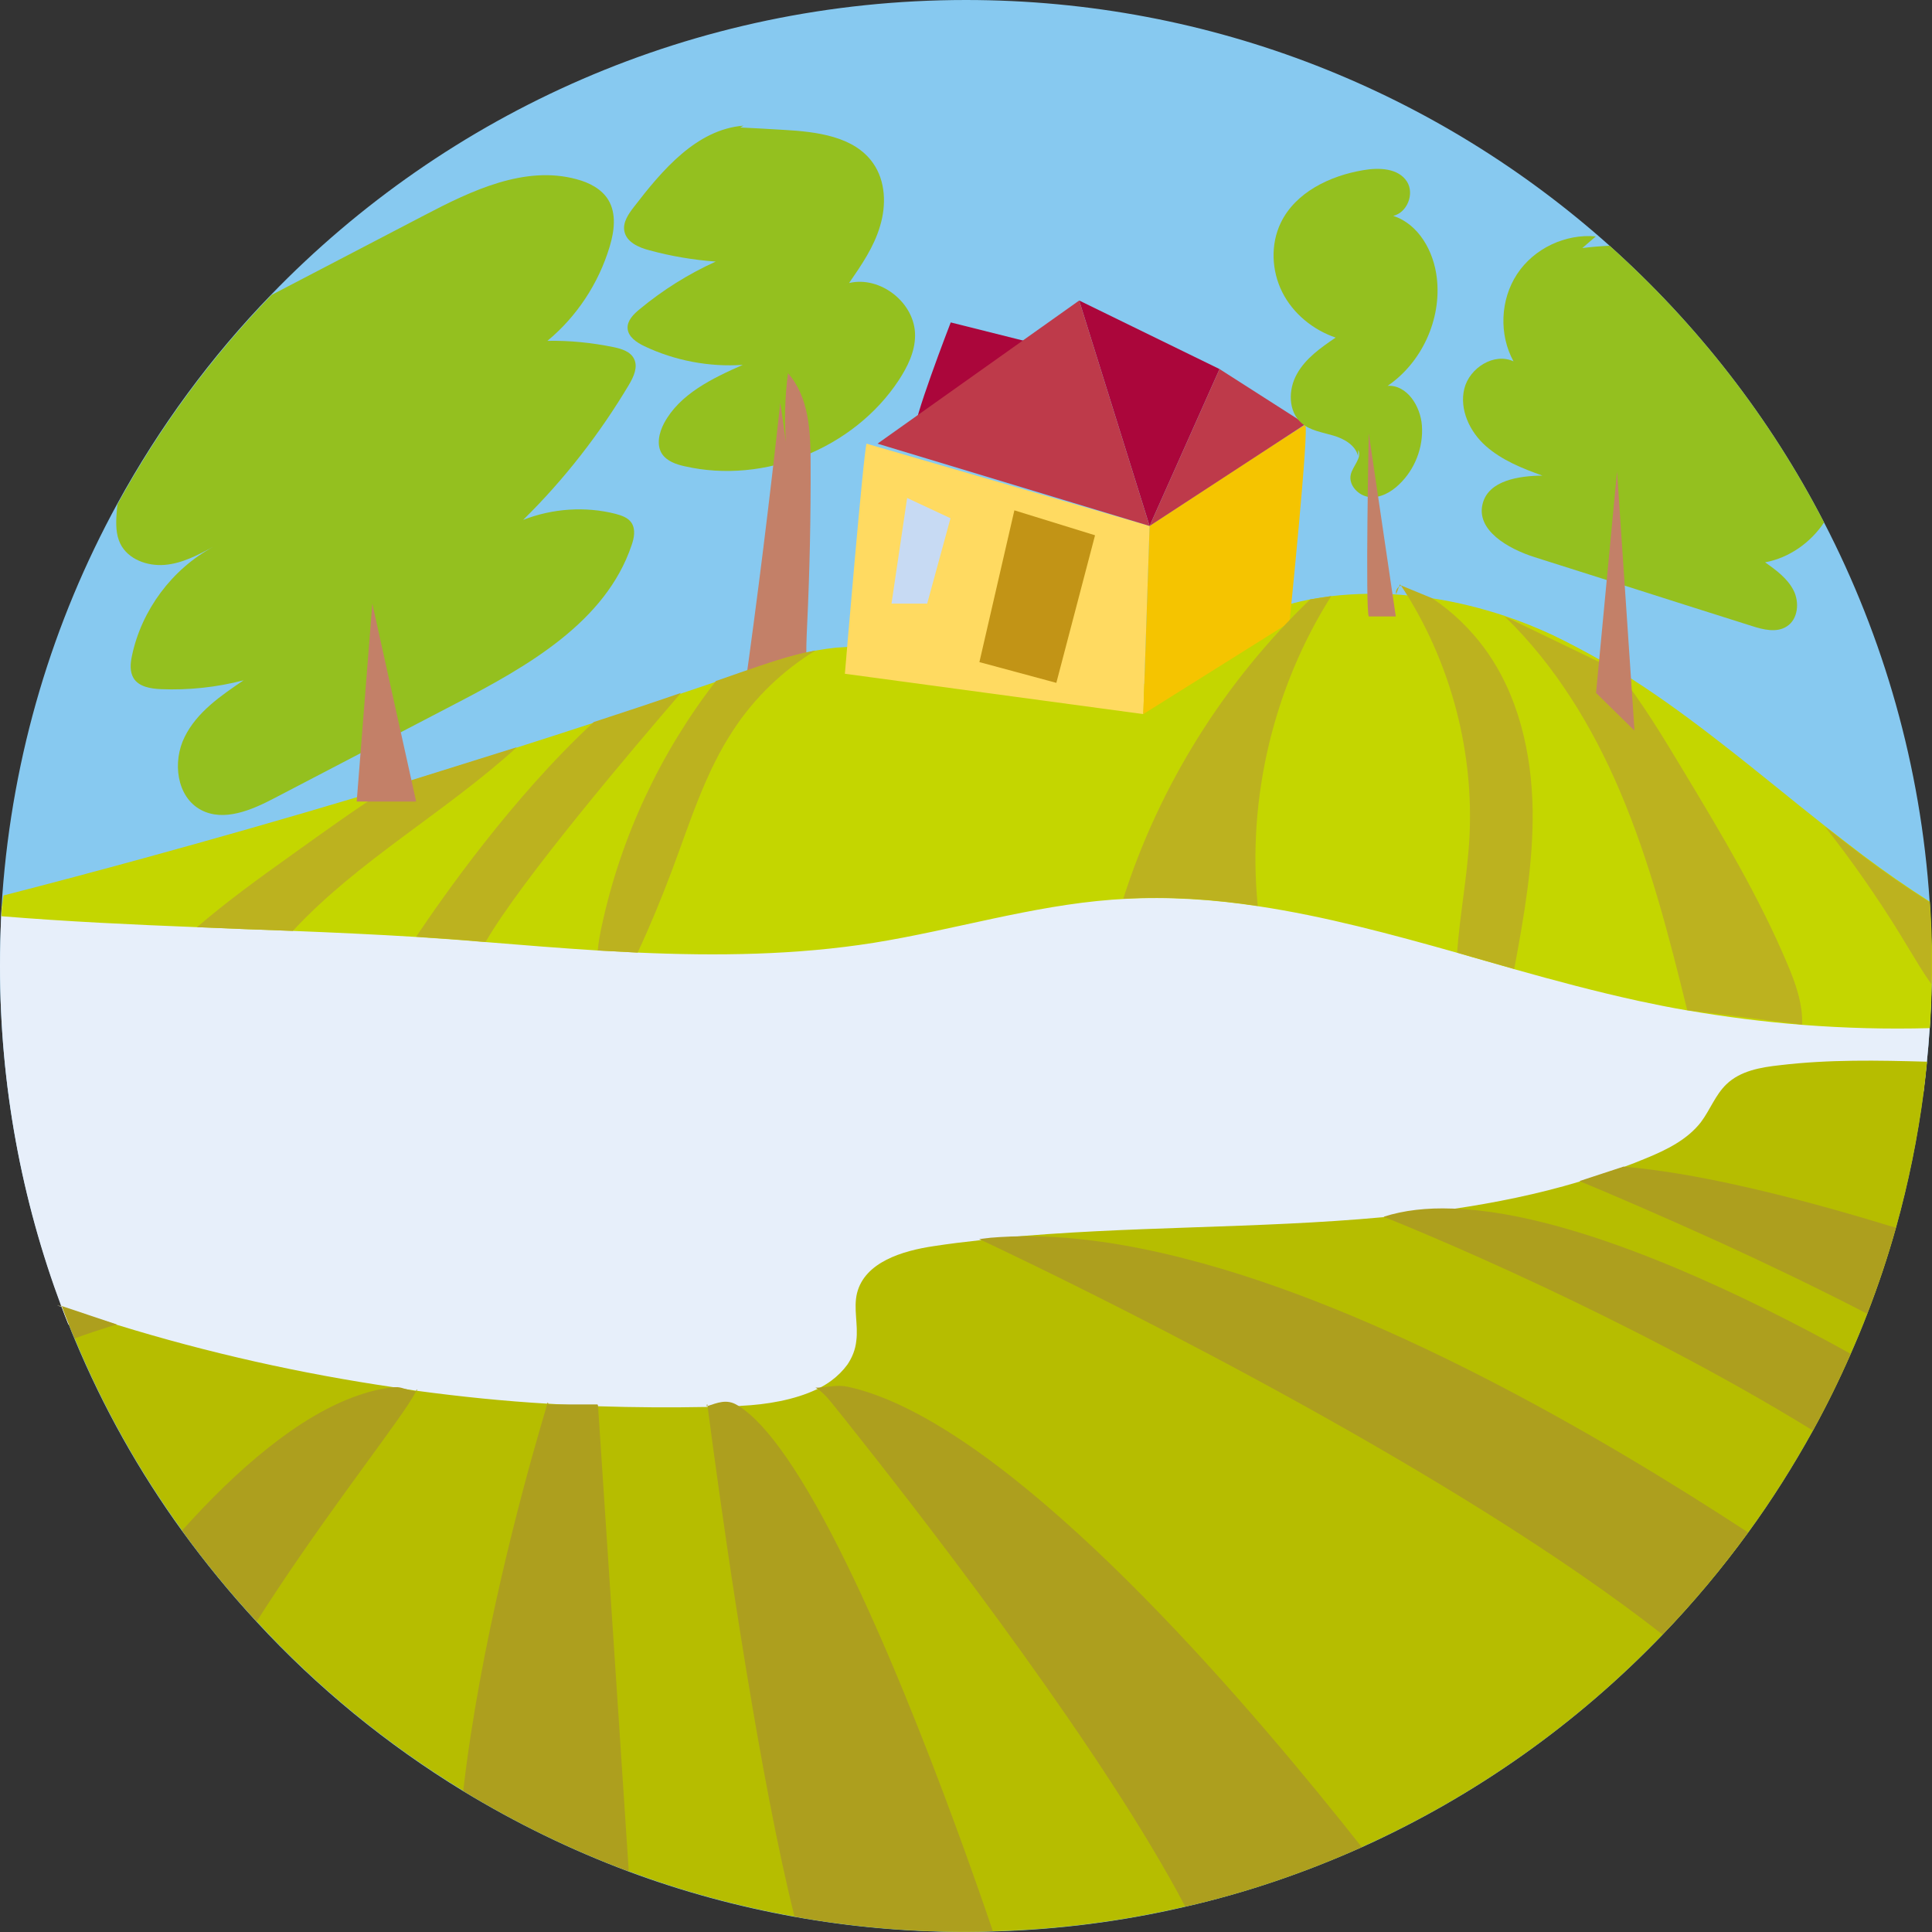 <?xml version="1.0" encoding="utf-8"?>
<!-- Generator: Adobe Illustrator 19.2.1, SVG Export Plug-In . SVG Version: 6.00 Build 0)  -->
<!DOCTYPE svg PUBLIC "-//W3C//DTD SVG 1.1//EN" "http://www.w3.org/Graphics/SVG/1.1/DTD/svg11.dtd">
<svg version="1.1" id="Livello_1" xmlns="http://www.w3.org/2000/svg" xmlns:xlink="http://www.w3.org/1999/xlink" x="0px" y="0px"
	 viewBox="0 0 828.7 828.7" style="enable-background:new 0 0 828.7 828.7;" xml:space="preserve">
<rect x="0" y="0" width="828.7" height="828.7" fill="#333333" stroke="none"/>
<style type="text/css">
	.st0{fill:#87C9F0;}
	.st1{fill:#94C01F;}
	.st2{fill:#C38068;}
	.st3{fill:#E7EFFA;}
	.st4{fill:#B6BD00;}
	.st5{fill:#C4D600;}
	.st6{fill:#FFDA61;}
	.st7{fill:#AB063B;}
	.st8{fill:#F5C400;}
	.st9{fill:#C7DAF3;}
	.st10{fill:#C29416;}
	.st11{fill:#BE3A4A;}
	.st12{fill:#BCB21F;}
	.st13{fill:#AD9F1E;}
</style>
<g>
	<g>
		<path class="st0" d="M828.6,414.3c0,2.6,0,5.3-0.1,7.9c-0.1,6.3-0.4,12.6-0.8,18.9c-0.3,4.8-0.7,9.6-1.2,14.4
			c-0.4,4.2-0.9,8.4-1.4,12.6c-2.6,20-6.6,39.5-11.9,58.5c-3.5,12.5-7.6,24.8-12.3,36.9v0c-2.2,5.8-4.6,11.5-7.1,17.2
			c-4.9,11.2-10.3,22.2-16.2,32.9c-8.4,15.2-17.6,29.8-27.8,43.8c-11.2,15.4-23.5,30.1-36.7,43.8c-36.6,38.1-80.3,69.2-129.1,91.2
			c-24.1,10.8-49.4,19.5-75.7,25.5c-26.6,6.2-54.1,9.8-82.4,10.6c-3.9,0.1-7.7,0.2-11.6,0.2c-25.1,0-49.6-2.2-73.5-6.5
			c-24.5-4.4-48.3-10.9-71.1-19.4c-24.9-9.3-48.6-20.9-71-34.5c-32.8-20-62.7-44.5-88.6-72.6c-11.4-12.3-22.1-25.4-32-39
			c-18.4-25.4-33.9-53-46.1-82.3c-0.9-2-1.7-4.1-2.5-6.2c-1-2.5-2-5-2.9-7.5c0-0.1-0.1-0.2-0.1-0.2C9.3,514.8,0,465.7,0,414.3
			c0-7.1,0.2-14.2,0.5-21.3c0.1-1.4,0.1-2.7,0.2-4.1l0.3-5c4.4-60.5,21.7-117.3,49.3-167.8c0,0,0,0,0,0c18-32.9,40.2-63.1,66.1-89.8
			c0,0,0,0,0,0C191.8,48.4,297.4,0,414.3,0c106.1,0,202.8,39.9,276.1,105.4c37.4,33.5,68.8,73.7,92,118.7
			c25.5,49.3,41.5,104.4,45.3,162.8v0.1c0.5,8.3,0.8,16.7,0.9,25.1C828.6,412.8,828.6,413.6,828.6,414.3z"/>
	</g>
	<path class="st1" d="M318.9,53.9c-20.1,1.6-34.8,19-47.1,35c-2.3,3-4.7,6.5-4,10.2c0.9,4.8,6.2,7.1,10.9,8.3
		c9.2,2.5,18.7,4.1,28.3,4.8c-11.7,5.3-22.7,12.2-32.6,20.4c-2.6,2.1-5.4,4.9-5.2,8.2c0.2,3.7,3.9,6.1,7.2,7.7
		c13.1,6.2,27.8,9,42.2,8c-13.1,5.8-27.1,12.5-33.8,25.1c-2.1,4-3.3,9.2-0.9,13c2.1,3.2,6.1,4.6,9.8,5.4
		c34.2,7.8,72.5-7.6,91.8-36.9c3.8-5.8,7-12.3,7-19.2c0.1-13.9-14.8-25.7-28.3-22.5c5.3-7.7,10.7-15.5,13.3-24.5
		c2.7-8.9,2.4-19.2-3-26.9c-8.1-11.6-24.3-13.5-38.4-14.3c-6.8-0.4-13.5-0.8-20.3-1.1c-3-0.2-7.5,1.9-5.8,4.4L318.9,53.9z"/>
	<path class="st2" d="M334.7,172.7c-4.6,42.1-9.8,84-15.7,125.9c9.9,0.7,19.9,1.3,29.8,2c-3.6-10.2-3.1-21.4-2.6-32.3
		c1.1-23.2,1.6-46.5,1.5-69.7c0-13.6-0.7-28.3-9.7-38.5c-1.3,9.8-1.6,19.7-0.9,29.5L334.7,172.7z"/>
	<path class="st3" d="M828.6,414.3c0,2.6,0,5.3-0.1,7.9c-0.1,6.3-0.4,12.6-0.8,18.9c-0.3,4.8-0.7,9.6-1.2,14.4
		c-0.4,4.2-0.9,8.4-1.4,12.6c-21.9,4-44.5,4.3-66.1,9.7c-3.8,1-7.7,2.1-10.5,4.9c-6.5,6.4-3.3,16.4-2.1,26c0.3,2.5,0.5,5,0.4,7.3
		c-0.4,6.9-3.7,12.6-8.5,17.2c-5.1,4.8-11.9,8.3-19.1,10.9c0,0,0,0,0,0c-4.6,1.6-9.4,2.8-14.1,3.7c-14.3,2.5-28.6,3.9-43,4.3
		c-51,1.6-102.7-7.5-154-12.1h0c-24.9-2.2-49.7-3.4-74.3-1.7c-13.5,0.9-26.9,2.7-40.2,5.6c-10.2,2.3-22.4,7.8-22.4,18.2
		c-0.1,7.5,6.5,13.1,9.6,19.9c2.8,6,2.5,12.6,0.1,18.7c-2.4,6.2-6.9,12-12.5,16c-1.8,1.3-3.8,2.5-5.8,3.4c-8,3.7-16.7,4.9-25.5,5
		c-6.9,0-13.8-0.6-20.7-1.3c-3.5-0.4-7-0.7-10.4-1.1c-16.2-1.8-32.4-3.9-48.6-6.2c-8.6-1.2-17.2-2.5-25.8-3.8
		c-19-3-37.9-6.3-56.8-9.9c-7.1-1.4-14.1-2.8-21.2-4.2c0,0,0,0,0,0c-38-7.8-75.7-16.9-113.1-27.3c-3.7-1-7.4-2.1-11.2-3.2
		c-1-2.5-2-5-2.9-7.5c-4.1-1.4-0.1-0.2-0.1-0.2C9.3,514.8,0,465.7,0,414.3c0-7.1,0.2-14.2,0.5-21.3c0.1-1.4,0.1-2.7,0.2-4.1
		c20.5-5,40.7-13.7,61.3-19.4c5.6-1.5,11.3-2.8,17-3.8c16.2-2.6,32.7-2.3,49.2-1.3c11.6,0.6,23.2,1.5,34.8,1.9c0,0,0,0,0,0
		c0.8,0,1.7,0,2.5,0.1c13.3,0.3,26.5-0.4,39.7-1.6c11.5-1.1,23-2.6,34.5-4.5c10.5-1.7,21-3.7,31.5-5.7c8.6-1.7,17.2-3.5,25.8-5.3
		c32.1-6.6,64.2-13.4,96.7-16.4c36.5-3.4,73-2.1,109.3,2.3c12.5,1.5,24.9,3.4,37.3,5.7c30.2,5.4,60.2,12.6,89.9,20.8
		c8.8,2.4,17.6,5,26.4,7.5c11.3,3.3,22.5,6.7,33.7,10.2c7,2.2,14,4.3,21,6.5c16.3,5,32.8,9.9,49.4,14.1c20.2,5.1,40.6,9.3,60.9,11.4
		c2.4,0.3,4.7,0.5,7.1,0.7C828.6,412.8,828.6,413.6,828.6,414.3z"/>
	<path class="st4" d="M826.6,455.4c-0.4,4.2-0.9,8.4-1.4,12.6c-2.6,20-6.6,39.5-11.9,58.5c-3.5,12.5-7.6,24.8-12.3,36.9v0
		c-2.2,5.8-4.6,11.5-7.1,17.2c-4.9,11.2-10.3,22.2-16.2,32.9c-8.4,15.2-17.6,29.8-27.8,43.8c-11.2,15.4-23.5,30.1-36.7,43.8
		c-36.6,38.1-80.3,69.2-129.1,91.2c-24.1,10.8-49.4,19.5-75.7,25.5c-26.6,6.2-54.1,9.8-82.4,10.6c-3.9,0.1-7.7,0.2-11.6,0.2
		c-25.1,0-49.6-2.2-73.5-6.5c-24.5-4.4-48.3-10.9-71.1-19.4c-24.9-9.3-48.6-20.9-71-34.5c-32.8-20-62.7-44.5-88.6-72.6
		c-11.4-12.3-22.1-25.4-32-39c-18.4-25.4-33.9-53-46.1-82.3c-0.9-2-1.7-4.1-2.5-6.2c-1-2.5-2-5-2.9-7.5c7.8,2.7,15.7,5.2,23.6,7.7
		c38.9,12,78.7,20.9,119,26.8c0.1,0,0.3,0,0.4,0.1h0c1.3,0.2,2.5,0.4,3.8,0.6c0,0,0,0,0,0c1.8,0.2,3.5,0.5,5.3,0.8
		c0.1,0,0.2,0,0.3,0c18.6,2.5,37.2,4.4,55.9,5.5h0c0.1,0,0.2,0,0.3,0c3.3,0.2,6.7,0.4,10.1,0.6c3.8,0.2,7.5,0.3,11.2,0.5h0.1
		c15.5,0.5,31,0.6,46.5,0.3h0.4c4.2-0.1,8.4-0.2,12.6-0.4h0.3c0.5,0,1,0,1.5-0.1c10.7-0.5,22.8-2.5,32.4-7.1
		c0.2-0.1,0.4-0.2,0.6-0.3c2-1,3.9-2.1,5.6-3.4c2.7-2,5-4.3,6.9-6.9c2-3,3.4-6.3,3.8-10.2c0.9-6.8-1.3-13.8,0.3-20.4
		c3.3-13.3,19.4-18.2,33-20.2c6.5-1,13-1.8,19.5-2.5c0.1,0,0.1,0,0.2,0h0c0.5-0.1,1-0.1,1.4-0.2c0.5-0.1,1.1-0.1,1.6-0.2h0.1
		c0.3,0,0.5-0.1,0.8-0.1s0.5-0.1,0.8-0.1c1.4-0.1,2.8-0.3,4.2-0.4c0,0,0.1,0,0.1,0c54.3-5.2,109.9-3.9,163.9-8.9c0.1,0,0.2,0,0.3,0
		h0c9.9-0.9,19.7-2,29.4-3.5h0c0,0,0,0,0,0h0.1c18.4-2.7,36.6-6.4,54.3-11.7l18.8-6.2c3.3-1.2,6.7-2.5,10-3.9
		c8.8-3.6,17.7-8,23.5-15.5c3.9-5.2,6.2-11.7,10.9-16.2c6-5.8,14.7-7.3,23-8.2C784.4,454.4,805.5,454.8,826.6,455.4z"/>
	<path class="st5" d="M0.8,388.9c-0.1,1.4-0.2,2.7-0.2,4.1c28.2,2.3,56.1,3.6,84,4.7c13.7,0.6,27.4,1.1,41.1,1.6
		c17.6,0.7,35.2,1.5,53,2.6c9,0.6,18,1.2,27.1,2c0.9,0.1,1.7,0.1,2.6,0.2c0,0,0.1,0,0.1,0c16,1.3,31.9,2.6,48,3.6c0,0,0.1,0,0.1,0
		c5.7,0.3,11.3,0.6,17,0.9v0h0.1c33.8,1.5,67.7,1.1,101.1-4.2c34.2-5.5,67.7-15.9,102.3-18.5c1.6-0.1,3.2-0.2,4.8-0.3
		c19.4-1.1,38.6,0.2,57.7,3.1c28.7,4.3,57.1,12,85.5,20c4.1,1.2,8.2,2.4,12.2,3.5c4.1,1.2,8.1,2.3,12.2,3.5c0,0,0,0,0,0
		c17.7,5,35.4,9.7,53.2,13.6c7,1.5,13.9,2.9,21,4.1c0,0,0.1,0,0.1,0c16.3,2.8,32.8,4.9,49.3,6.2c18.2,1.4,36.4,1.9,54.7,1.4
		c0.4-6.2,0.7-12.5,0.8-18.9c0.1-2.6,0.1-5.2,0.1-7.9c0-0.7,0-1.5,0-2.2c0-8.4-0.3-16.8-0.9-25.1v-0.1c-9.9-6.3-19.5-13-28.7-19.9
		c-5.4-4.1-10.8-8.3-16.2-12.5c-14.6-11.5-29-23.5-43.7-34.9c-12.8-10-25.9-19.7-39.5-28.4c-1.9-1.2-3.9-2.5-5.9-3.7
		c-2.6-1.5-5.2-3-7.8-4.5c-6.5-3.7-13.2-7.2-20-10.5c-6.5-3-13.3-5.8-20.3-8.1c-0.1,0-0.1,0-0.2-0.1c-10-3.3-20.3-5.9-30.8-7.5
		c-0.1,0-0.2,0-0.2,0c-3.6-0.5-7.1-1-10.7-1.3c0,0,0,0,0,0c-2.1-0.2-4.3-0.4-6.4-0.5c-3.6-0.2-7.2-0.3-10.8-0.2
		c-5.2,0.1-10.3,0.4-15.4,1c-0.1,0-0.1,0-0.2,0h0c-2.9,0.4-5.9,0.8-8.8,1.4c-0.1,0-0.2,0-0.2,0c-2.7,0.5-5.3,1.1-7.9,1.8
		c-15.5,4-30.1,11.1-42.7,21.7c-5.3,4.5-10.4,9.7-17,11.9c-1.1,0.4-2.2,0.6-3.4,0.8c-5.7,1-11.8,0.1-17.5-0.8
		c-6.4-1-12.9-2.1-19.3-3.1c-11-1.8-22-3.5-33-5.3c-6.6-1-13.1-2.1-19.7-3.1c-12.6-2-25.2-4-37.9-3.5h0c-1.6,0.1-3.2,0.2-4.9,0.3
		c-2.9,0.3-5.7,0.7-8.5,1.2c-0.2,0-0.3,0.1-0.5,0.1c0,0,0,0,0,0c-1.2,0.2-2.4,0.5-3.6,0.8c-8.6,1.9-17,4.7-25.3,7.7
		c-0.8,0.3-1.7,0.6-2.5,0.9c-3.5,1.2-7.1,2.5-10.6,3.7c-0.2,0.1-0.3,0.1-0.5,0.2c-4.8,1.6-9.7,3.3-14.5,4.9
		c-0.2,0.1-0.4,0.1-0.5,0.2h0c-12.3,4.1-24.5,8.3-36.9,12.3c-0.2,0.1-0.4,0.1-0.6,0.2c-10.8,3.5-21.7,7.1-32.5,10.5
		c-0.1,0-0.2,0.1-0.3,0.1c-15,4.7-30,9.5-45.1,14.1l-0.2,0.1c-2.9,0.9-5.8,1.8-8.7,2.7c-4.8,1.5-9.6,2.9-14.3,4.3h0
		c-30.4,9.1-60.9,17.8-91.5,26.2c-20.1,5.5-40.3,10.9-60.6,16.1L0.8,388.9z"/>
	<path class="st6" d="M371.7,190.3c-1.3,3.3-9.3,98.7-9.3,98.7l128,17.3l2.7-80.7L371.7,190.3z"/>
	<path class="st7" d="M451.7,149.3l-43.9-11c0,0-17.3,44.7-15.3,47C394.4,187.6,451.7,149.3,451.7,149.3z"/>
	<path class="st8" d="M490.4,306.3l62.7-39.3c0,0,8.7-85.3,6.7-84.7c-2,0.7-66.7,43.3-66.7,43.3L490.4,306.3z"/>
	<polygon class="st9" points="389.1,213.6 382.4,258.9 397.7,258.9 407.7,222.3 	"/>
	<polygon class="st10" points="420.1,284 435.1,218.9 469.7,229.6 453.1,292.9 	"/>
	<polygon class="st7" points="462.9,128.9 523.1,158.3 493.1,225.6 	"/>
	<polygon class="st11" points="376.4,190.3 462.9,128.9 493.1,225.6 	"/>
	<polygon class="st11" points="560,181.9 523.1,158.3 493.1,225.6 	"/>
	<path class="st12" d="M221.7,320.5c-30.6,27.9-68.1,48.6-96.1,78.8c-13.7-0.5-27.4-1-41.1-1.6c13-11.2,26.9-21.2,40.9-31.2
		c13.8-9.9,27.7-19.9,42-29L221.7,320.5z"/>
	<path class="st12" d="M292.1,297.2c-20.2,23.4-68.5,80.3-83.8,106.8c-0.9-0.1-1.8-0.1-2.7-0.2c-9.1-0.8-18.1-1.4-27.1-2
		c11.4-17,41.2-59.7,76.2-92.1C267.2,305.6,279.7,301.5,292.1,297.2z"/>
	<path class="st12" d="M349.8,279c-14,8.6-26.1,20.2-35.1,33.9c-12.4,18.6-18.9,40.4-26.8,61.3c-4.4,11.6-9.1,23.1-14.4,34.4
		c-5.7-0.3-11.4-0.6-17.1-0.9c0.3-3.6,1-7.3,1.8-10.9c8.2-38,25.1-74,48.9-104.7c3.5-1.2,7.1-2.5,10.6-3.7
		C328.3,284.8,338.9,281,349.8,279z"/>
	<path class="st12" d="M598.9,254.8l1.2-3.2C599.1,252.4,598.5,253.7,598.9,254.8z"/>
	<path class="st12" d="M600.5,250.6c0.1,0.2,0.2,0.4,0.4,0.6c-0.3,0.1-0.5,0.3-0.8,0.5L600.5,250.6z"/>
	<path class="st12" d="M649.5,415.6c-8.2-2.3-16.3-4.6-24.5-7c1.2-16.5,4.4-32.8,5.3-49.4c1.9-36.3-7.6-73-26.7-103.9
		c-0.9-1.4-1.8-2.8-2.7-4.2l13.4,5.5c8.7,5.8,16.4,13.2,22.6,21.7c14.4,19.7,20.1,44.7,20.5,69.1
		C657.7,370.4,653.7,393.1,649.5,415.6z"/>
	<path class="st12" d="M773,439.5c0.3-9.1-2.9-18-6.5-26.4c-12-28.4-27.9-55-43.8-81.4c-9.1-15.1-18.2-30.4-29.2-44.1l0,0
		l-48.1-23.2c21.6,20.9,37.7,47.3,49.5,75.1c12.8,30.1,21,62,28.8,93.8L773,439.5z"/>
	<path class="st12" d="M828.6,414.3c0,2.6,0,5.3-0.1,7.9c-2.5-3.5-4.8-7.1-7-10.8c-2.3-3.7-4.5-7.4-6.7-11
		c-9.8-15.9-20.5-31.2-32-45.8c5.4,4.2,10.8,8.4,16.2,12.5c9.2,7,18.8,13.6,28.7,19.9c0.5,8.3,0.8,16.7,0.9,25.1
		C828.6,412.8,828.6,413.6,828.6,414.3z"/>
	<path class="st12" d="M539.5,388.6c-19.1-2.9-38.3-4.2-57.7-3.1c15.5-48.6,43.4-93.1,80.2-128.4l0,0l9-1.4
		C546.2,294.9,534.9,342.5,539.5,388.6z"/>
	<path class="st13" d="M749.8,657.3c-11.2,15.4-23.5,30.1-36.7,43.8c-88.1-69-234.2-141.4-279.4-163.1c-7.8-3.8-12.6-6-13.5-6.4h0
		c-0.1,0-0.2-0.1-0.2-0.1c0.5-0.1,1.1-0.1,1.6-0.2c0.5-0.1,1.1-0.1,1.6-0.2h0.1c0.3,0,0.5-0.1,0.8-0.1s0.5-0.1,0.8-0.1
		c1.4-0.1,2.8-0.2,4.2-0.3c0,0,0.1,0,0.1,0c24.4-1.5,51.1,2.1,78.8,9.2h0C591.2,561,683.4,613.9,749.8,657.3z"/>
	<path class="st13" d="M813.2,526.6c-3.5,12.5-7.6,24.8-12.3,36.9c-21.3-11-43-21.4-62.7-30.4c-25.3-11.5-47.2-20.9-60.7-26.5
		l18.6-6.1l0.2-0.1c15.1,1.3,32.2,4.2,50,8.2c21.2,4.7,43.6,10.9,65.1,17.5C812.1,526.2,812.7,526.4,813.2,526.6z"/>
	<path class="st13" d="M584.1,792.3c-24.1,10.8-49.4,19.5-75.7,25.5c-34-64.7-105.8-158.3-139.9-201.3c-4.7-6-8.7-11-11.8-14.8
		c-3.2-4-5.4-5.6-6.4-6.2c-0.4-0.2-0.5-0.3-0.5-0.3c0.4,0,0.8,0,1.2,0c4-0.2,8.2-1.3,12.5-0.4c5.6,1.2,11.4,3.1,17.4,5.6
		C448.8,628.9,538.2,734.1,584.1,792.3z"/>
	<path class="st13" d="M793.8,580.7c-4.9,11.2-10.3,22.2-16.2,32.9c-39.8-24.5-81.8-45.7-115.5-61.6c-39.6-18.6-68.1-29.9-68.7-30.1
		c0,0,0.1,0,0.1,0h0c8.7-2.8,18.6-3.9,29.4-3.5h0c0,0,0,0,0,0h0.1c28,0.9,61.8,11.2,96.1,25.6c0,0,0,0,0,0
		C744.6,554.7,770.2,567.6,793.8,580.7z"/>
	<path class="st13" d="M269.7,802.7c-24.9-9.3-48.6-20.9-71-34.5c7.1-62.1,25.2-128.8,33-155.6c1.5-5.1,2.6-8.8,3.1-10.7
		c0,0,0-0.1,0-0.1c0.1-0.4,0.2-0.2,0.3,0c0.1,0.2,0.1,0.6,0.1,0.6h21.1l0.2,0.5l0.9,13.5L269.7,802.7z"/>
	<path class="st13" d="M178.4,596.8c-0.6,1.3-1.8,3.3-3.5,5.9c-10.4,15.7-39.3,52.7-64.8,92.8c-11.4-12.3-22.1-25.4-32-39
		c23.4-26.1,49.9-49.2,75.6-58c0,0,0,0,0,0c5.2-1.8,10.3-3,15.4-3.5c0.1,0,0.3,0,0.4,0h0c1.3-0.1,2.5,0.2,3.8,0.6c0,0,0,0,0,0
		C175,596,176.7,596.7,178.4,596.8z"/>
	<path class="st13" d="M178.9,596.3c0,0.2-0.2,0.5-0.4,0.5c0,0-0.1,0-0.1,0c0.1-0.2,0.1-0.3,0.2-0.5
		C178.8,595.7,178.9,596,178.9,596.3z"/>
	<path class="st13" d="M50.1,568.1c-2.7,0.8-5.9,1.8-9.5,3c-2.7,0.9-5.6,1.9-8.6,3c-0.9-2-1.7-4.1-2.5-6.2c-1-2.5-2-5-2.9-7.5
		c-4.1-1.4-0.1-0.2-0.1-0.2L50.1,568.1z"/>
	<path class="st13" d="M303.5,603.1c-0.1,0-0.3,0.1-0.4,0.1C303.1,603.2,303.3,601.2,303.5,603.1z"/>
	<path class="st13" d="M425.9,828.4c-3.9,0.1-7.7,0.2-11.6,0.2c-25.1,0-49.6-2.2-73.5-6.5C326,762.9,312,666,306.1,622.6
		c-1.2-9-2.1-15.8-2.6-19.4c0,0,0-0.1,0-0.1v0c4-1.3,8.2-3.2,12.7-0.4c0,0,0.1,0.1,0.2,0.1c6.6,4,13.6,11.8,20.8,22.2
		C370.9,673.5,409.1,779.1,425.9,828.4z"/>
	<path class="st1" d="M270.9,224.3c1.8,2.8,1.1,6.5,0,9.6c-11.1,32.9-44.6,51.9-75.4,67.9c-7.9,4.1-15.7,8.2-23.6,12.3
		c-5.8,3-11.5,6-17.3,9c-12.3,6.4-24.6,12.8-36.8,19.2c-9.9,5.2-21.8,10.3-31.6,5.1c-10.5-5.6-12.3-20.7-7-31.3
		c5.2-10.6,15.5-17.7,25.3-24.3c-11.5,3-23.6,4.3-35.5,3.8c-4.4-0.2-9.4-1-11.7-4.7c-1.7-2.8-1.4-6.4-0.7-9.6
		c4.1-19.6,17.2-37.2,34.8-46.7c-6.6,3.5-13.3,7.1-20.8,7.7c-7.5,0.6-15.7-2.4-19-9.1c-1.9-3.9-1.9-8.4-1.6-12.8
		c0.1-1.4,0.2-2.8,0.4-4.1c0,0,0,0,0,0c18-32.9,40.2-63.1,66.1-89.8c0,0,0,0,0,0c21.8-11.4,43.6-22.7,65.4-34.1
		c20.4-10.7,43.3-21.6,65.5-15.5c5.3,1.4,10.6,4.1,13.5,8.8c3.6,5.9,2.6,13.5,0.6,20.1c-4.7,15.7-14.1,30-26.7,40.4
		c9.5-0.2,19.1,0.8,28.4,2.7c3.4,0.7,7.3,1.9,8.8,5.1c1.7,3.5-0.2,7.6-2.2,11C257.3,186,242,205.7,224.4,223
		c12.5-4.9,26.6-5.9,39.6-2.6C266.6,221.1,269.4,222,270.9,224.3z"/>
	<polygon class="st2" points="153,343.8 159.7,258.9 178.5,343.8 	"/>
	<path class="st1" d="M757.1,241.2c4.7,3.3,9.6,6.9,12.2,12c2.6,5.1,2,12.4-2.9,15.5c-4.3,2.8-10.1,1.4-15-0.2
		c-18.1-5.7-36.3-11.5-54.5-17.3c-2.6-0.8-5.1-1.6-7.7-2.4c-10.3-3.3-20.6-6.5-30.9-9.8c-11.4-3.6-25.4-11.6-22.3-23.1
		c2.6-9.8,15.4-11.8,25.6-11.9c-8.7-3.1-17.4-6.6-24.3-12.7c-6.9-6.1-11.4-15.7-9.2-24.6c2.2-8.9,12.8-15.6,21.1-11.7
		c-6.3-11.5-5.7-26.4,1.5-37.4s20.7-17.4,33.8-16.2l-5.8,5c3.9-0.5,7.8-0.8,11.7-1c37.4,33.5,68.8,73.7,92,118.7
		C776.6,232.8,767.4,239.3,757.1,241.2z"/>
	<polygon class="st2" points="684.6,297.2 693.6,202.2 701.1,313.4 	"/>
	<path class="st1" d="M582.5,195.6c-1.1-4.7-6.1-7.5-10.7-8.8c-4.7-1.4-9.8-2.1-13.5-5.3c-5.8-5-5.8-14.4-2-21.1
		c3.7-6.7,10.3-11.3,16.6-15.6c-9.7-3.3-18.3-10.3-22.9-19.5c-4.6-9.2-5.1-20.5-0.6-29.8c6.3-13,21-20.1,35.3-22.5
		c6.8-1.2,15.1-0.9,18.8,4.9c3.3,5.2,0.1,13.3-5.9,14.7c10.9,3.5,17.4,15.2,18.7,26.6c2.1,17.7-6.4,36.3-21.1,46.3
		c8.3-0.5,14.1,8.7,14.7,17c0.7,9.3-3,18.9-9.8,25.3c-3.4,3.3-8,5.9-12.7,5.4s-9.1-5.1-8-9.7c0.9-3.7,4.9-7.1,3.2-10.5L582.5,195.6z
		"/>
	<path class="st2" d="M587.1,264.4c-1.5-3.5,0-78.6,0-78.6l11.6,78.6H587.1z"/>
</g>
</svg>
